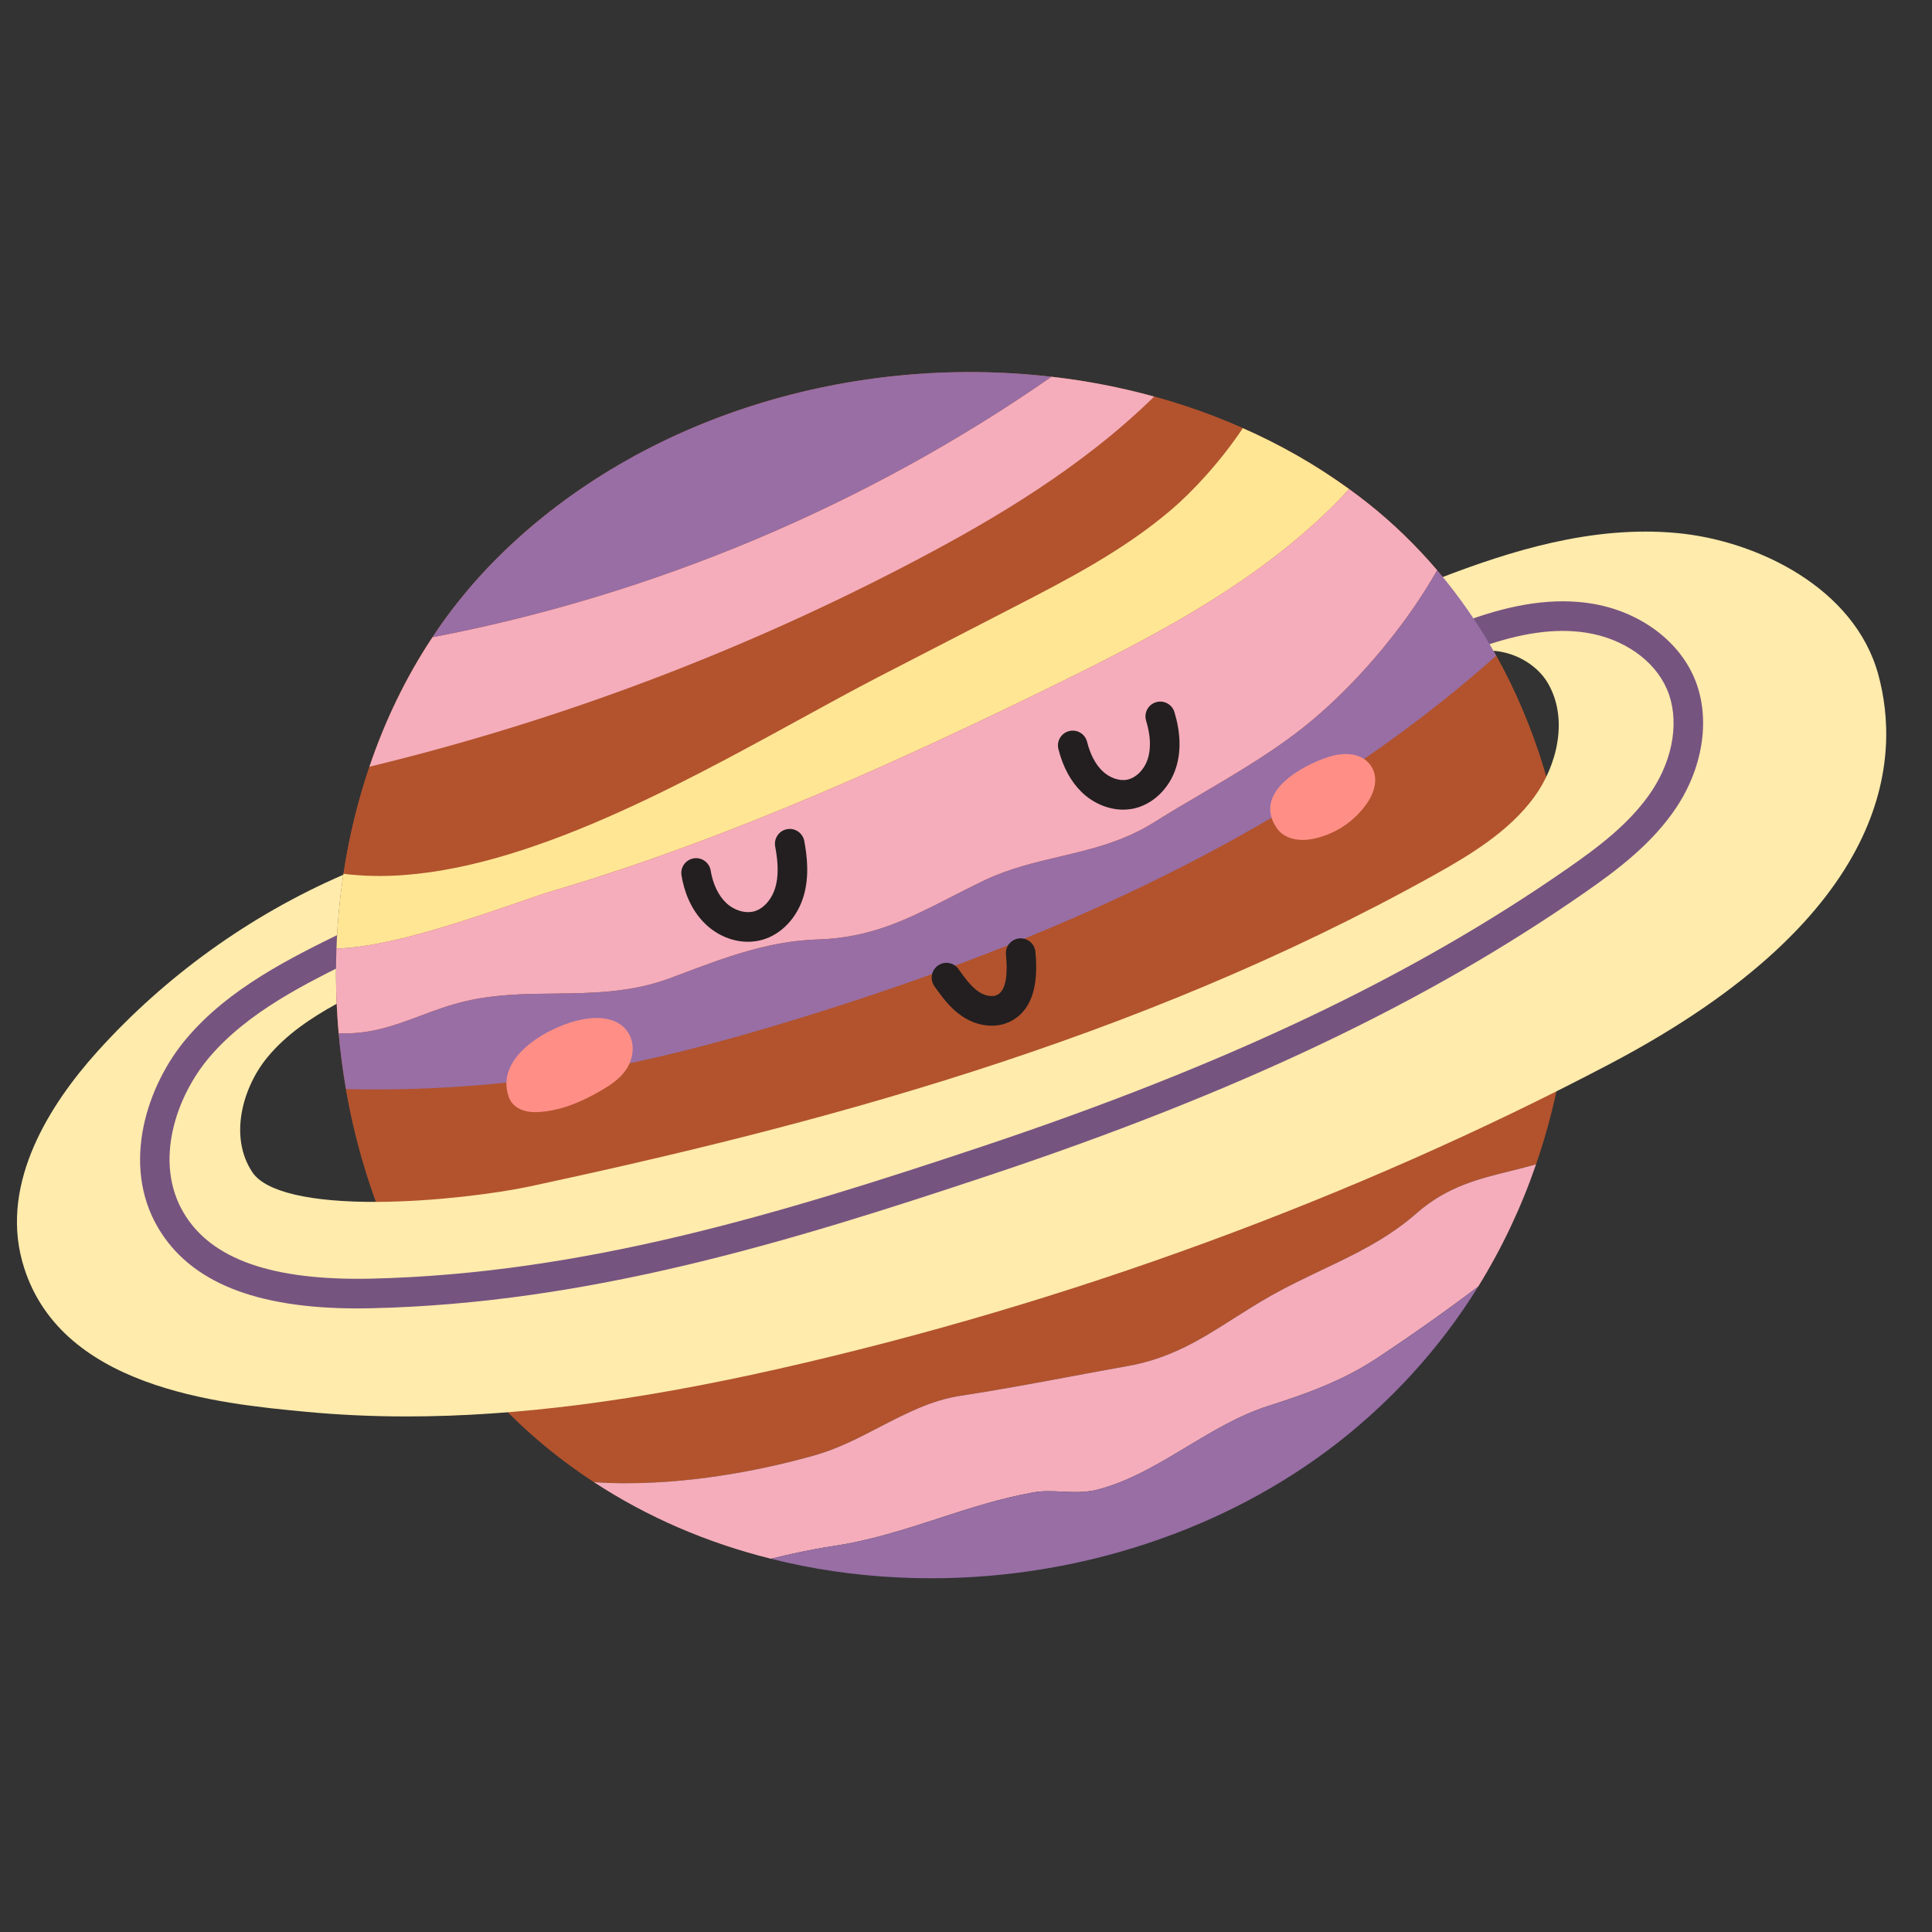 <svg xmlns="http://www.w3.org/2000/svg" xmlns:xlink="http://www.w3.org/1999/xlink" width="800" zoomAndPan="magnify" viewBox="0 0 600 600" height="800" preserveAspectRatio="xMidYMid meet" version="1.0"><rect x="0" y="0" width="600" height="600" fill="#333333" stroke="none"/><defs><clipPath id="16cfe2f092"><path d="M 239 399 L 460 399 L 460 490.164 L 239 490.164 Z M 239 399 " clip-rule="nonzero"/></clipPath></defs><path fill="#b2532d" d="M 477.039 361.59 C 474.527 362.324 472.047 362.938 469.566 363.551 C 459.18 366.094 449.379 368.516 440.066 376.672 C 430.879 384.734 420.984 389.422 410.477 394.418 C 405.359 396.871 400.062 399.387 394.824 402.328 C 390.66 404.688 386.859 407.109 383.152 409.441 C 373.137 415.848 363.641 421.855 350.223 424.246 C 344.25 425.289 338.277 426.422 332.336 427.527 C 321.156 429.609 309.605 431.758 298.305 433.473 C 289.176 434.883 281.395 438.93 273.156 443.191 C 266.816 446.5 260.23 449.902 253.062 451.957 C 239.645 455.727 217.805 460.633 194.34 460.633 C 191.062 460.633 187.785 460.539 184.445 460.297 C 171.949 452.141 160.613 442.395 150.75 431.176 C 140.949 420.047 132.648 407.66 125.973 394.449 C 117.027 376.855 110.84 357.789 107.438 338.23 C 106.457 332.5 105.691 326.707 105.172 320.91 C 104.406 312.145 104.16 303.348 104.496 294.578 C 104.773 286.793 105.508 279.039 106.672 271.344 C 108.387 260.004 111.082 248.875 114.73 238.113 C 119.539 223.859 126.062 210.312 134.301 197.895 C 136.324 194.801 138.469 191.797 140.734 188.852 C 145.301 182.938 150.293 177.297 155.562 172.148 C 163.281 164.574 171.641 157.77 180.527 151.73 C 222.523 123.008 275.941 111.145 326.547 117 C 337.328 118.227 348.02 120.281 358.434 123.16 C 367.867 125.766 377.09 129.016 385.973 132.973 C 393.418 136.25 400.645 140.023 407.566 144.25 C 411.457 146.641 415.258 149.188 418.961 151.855 C 420.922 153.266 422.852 154.734 424.754 156.238 C 432.656 162.492 439.852 169.512 446.316 177.082 C 453.301 185.297 459.395 194.188 464.664 203.629 C 476.828 225.547 484.301 250.316 486.871 275.91 C 489.781 304.418 486.598 333.906 477.039 361.59 Z M 477.039 361.59 " fill-opacity="1" fill-rule="nonzero"/><path fill="#b2532d" d="M 409.023 145.152 C 408.527 144.848 408.035 144.547 407.539 144.25 L 407.562 144.25 C 408.055 144.547 408.535 144.848 409.023 145.152 Z M 409.023 145.152 " fill-opacity="1" fill-rule="nonzero"/><path fill="#b2532d" d="M 486.875 275.914 C 474.375 291.328 459.457 305.281 442.18 312.727 C 428.398 318.703 414.062 324.039 400.219 329.188 C 389.16 333.297 377.699 337.555 366.641 342.094 C 354.637 347.031 342.016 350.34 329.797 353.559 C 318.273 356.594 306.395 359.719 295.18 364.16 L 286.938 367.441 C 253.645 380.75 224.883 392.242 188.184 394.754 L 184.812 395 C 177.402 395.551 165.883 396.414 153.602 396.414 C 144.348 396.414 134.668 395.922 125.969 394.449 C 117.027 376.855 110.84 357.785 107.441 338.23 C 135.438 338.906 163.527 336.516 191.035 331.117 C 209.988 327.379 228.648 322.23 247.152 316.555 C 325.812 292.523 403.617 258.039 464.664 203.625 C 476.824 225.547 484.301 250.316 486.875 275.914 Z M 486.875 275.914 " fill-opacity="1" fill-rule="nonzero"/><path fill="#b2532d" d="M 385.973 132.973 C 378.984 143.426 370.352 152.711 363.582 158.445 C 348.758 171.07 331.293 180.082 314.383 188.793 L 272.602 210.34 C 265.223 214.172 257.133 218.586 248.586 223.277 C 208.617 245.168 159.543 272.047 117.762 272.047 C 114.547 272.047 111.391 271.867 108.27 271.555 C 107.711 271.496 107.191 271.434 106.672 271.348 C 108.387 260 111.082 248.875 114.73 238.109 C 174.125 223.742 231.555 201.973 285.594 173.406 C 308.445 161.324 335.887 145.297 358.434 123.164 C 367.867 125.77 377.086 129.02 385.973 132.973 Z M 385.973 132.973 " fill-opacity="1" fill-rule="nonzero"/><path fill="#ffebac" d="M 499.75 330.52 C 420.43 372.172 331.273 404.867 241.926 425.074 C 197.863 435.043 160.324 439.891 126.309 439.891 C 115.535 439.891 105.125 439.402 94.965 438.441 C 67.969 435.887 17.727 431.125 6.906 391.734 C 0.086 366.902 15.77 342.656 30.129 326.688 C 51.254 303.188 77.629 284.219 106.629 271.66 C 105.492 279.25 104.77 286.898 104.496 294.578 C 104.281 300.293 104.305 306.012 104.562 311.73 C 96.605 316.098 88.887 321.289 83.129 328.242 C 75.238 337.777 71.074 353.145 78.391 364.07 C 82.461 370.145 96.297 373.391 117.484 373.258 C 135.027 373.137 154.324 370.648 164.832 368.395 C 251.004 349.883 351.727 323.926 445.395 271.742 C 456.348 265.645 468.684 258.238 476.539 247.418 C 483.367 238.012 487.301 223.449 480.688 212.129 C 477.555 206.77 471.176 202.859 464.43 202.164 C 458.859 201.598 454.023 203.242 450.816 206.793 C 449.953 207.754 448.59 208.09 447.391 207.625 C 446.188 207.172 445.383 206.016 445.371 204.727 L 445.195 182.477 C 445.184 181.172 445.98 180.004 447.195 179.531 C 468.773 171.219 494.367 163.059 520.863 165.547 C 545.805 167.898 575.984 182.645 583.312 209.469 C 590.191 234.676 588.484 283.922 499.75 330.52 Z M 499.75 330.52 " fill-opacity="1" fill-rule="nonzero"/><path fill="#765480" d="M 526.098 210.352 C 520.953 198.488 508.664 189.695 494.02 187.402 C 482.863 185.656 470.406 187.363 455.945 192.629 C 453.562 193.5 452.328 196.137 453.199 198.523 C 454.066 200.91 456.707 202.141 459.086 201.273 C 472.047 196.551 483.023 194.984 492.598 196.488 C 504.16 198.301 513.77 205.016 517.672 214.012 C 521.617 223.113 519.859 235.172 513.078 245.488 C 506.422 255.613 496.039 263.301 486.824 269.707 C 438.422 303.391 380.523 330.867 304.621 356.18 C 242.566 376.871 181.387 395.574 115.242 397.094 C 84.59 397.77 65.551 391.102 57.016 376.625 C 47.734 360.891 54.625 340.609 64.949 328.422 C 76.988 314.215 95.07 305.355 111.023 297.539 C 113.301 296.422 114.242 293.668 113.129 291.387 C 112.016 289.105 109.262 288.164 106.98 289.281 C 90.219 297.492 71.219 306.805 57.941 322.473 C 45.578 337.062 37.539 361.695 49.098 381.301 C 59.023 398.129 79.301 406.34 111.008 406.34 C 112.465 406.34 113.949 406.32 115.453 406.285 C 182.875 404.734 244.777 385.824 307.523 364.902 C 384.285 339.305 442.926 311.457 492.07 277.258 C 501.988 270.359 513.199 262.035 520.754 250.539 C 529.219 237.664 531.27 222.266 526.098 210.352 Z M 526.098 210.352 " fill-opacity="1" fill-rule="nonzero"/><path fill="#ffe695" d="M 418.961 151.855 C 416.453 154.734 413.445 157.742 409.988 160.961 C 398.008 172.117 384.719 181.465 370.656 189.895 C 356.566 198.297 341.68 205.805 326.547 213.227 C 281.426 235.266 227.789 260.031 172.164 276.527 C 169.375 277.348 165.332 278.73 160.645 280.355 C 143.766 286.148 120.336 294.184 104.496 294.578 C 104.773 286.793 105.512 279.039 106.672 271.348 C 107.191 271.434 107.711 271.496 108.27 271.555 C 111.391 271.867 114.547 272.047 117.762 272.047 C 159.543 272.047 208.617 245.168 248.586 223.277 C 257.133 218.586 265.223 214.172 272.602 210.34 L 314.383 188.793 C 331.293 180.082 348.758 171.07 363.582 158.445 C 370.352 152.711 378.984 143.426 385.973 132.973 C 397.613 138.09 408.672 144.402 418.961 151.855 Z M 418.961 151.855 " fill-opacity="1" fill-rule="nonzero"/><path fill="#f5adbb" d="M 477.039 361.586 C 472.508 374.77 466.531 387.492 459.086 399.539 C 449.285 406.957 438.902 414.312 427.906 421.609 C 416.973 428.906 405.395 432.953 393.508 436.754 C 384.898 439.512 376.691 444.445 368.695 449.23 C 359.723 454.656 350.406 460.234 340.574 462.684 C 336.992 463.574 333.312 463.391 329.793 463.234 C 326.758 463.086 323.914 462.961 321.094 463.449 C 310.926 465.227 301.156 468.391 291.688 471.484 C 281.117 474.918 270.184 478.473 258.48 480.188 C 252.113 481.141 245.711 482.551 239.43 484.086 C 219.457 479.117 200.922 471.082 184.449 460.293 C 187.789 460.543 191.066 460.629 194.344 460.629 C 217.809 460.629 239.645 455.727 253.059 451.957 C 260.227 449.902 266.812 446.5 273.156 443.188 C 281.395 438.93 289.176 434.883 298.305 433.473 C 309.609 431.758 321.156 429.609 332.336 427.523 C 338.281 426.422 344.254 425.289 350.223 424.242 C 363.641 421.855 373.137 415.844 383.152 409.441 C 386.859 407.105 390.656 404.688 394.824 402.328 C 400.062 399.383 405.363 396.871 410.477 394.418 C 420.984 389.426 430.879 384.734 440.07 376.668 C 449.379 368.52 459.18 366.094 469.562 363.551 C 472.051 362.938 474.527 362.324 477.039 361.586 Z M 477.039 361.586 " fill-opacity="1" fill-rule="nonzero"/><path fill="#f5adbb" d="M 446.316 177.082 C 437.125 193.359 423.008 210.465 408.332 222.973 C 397.613 232.109 385.363 239.312 373.508 246.301 C 368.539 249.207 363.426 252.215 358.527 255.309 C 348.938 261.352 338.832 263.738 329.059 266.043 C 321.434 267.848 313.562 269.688 305.961 273.277 C 302.133 275.113 298.551 276.922 295.117 278.699 C 281.914 285.445 270.492 291.27 253.918 291.758 C 238.754 292.223 225.215 297.309 210.91 302.73 L 208.09 303.777 C 196.055 308.281 183.922 308.438 172.191 308.559 C 163.277 308.648 154.059 308.77 145.023 310.824 C 139.66 312.051 134.949 313.797 130.414 315.516 C 122.512 318.488 115.004 321.277 105.172 320.914 C 104.402 312.145 104.16 303.348 104.496 294.578 C 120.336 294.184 143.766 286.148 160.645 280.355 C 165.332 278.73 169.375 277.348 172.168 276.527 C 227.789 260.031 281.426 235.266 326.547 213.227 C 341.68 205.805 356.566 198.297 370.656 189.895 C 384.719 181.465 398.008 172.117 409.988 160.961 C 413.445 157.742 416.453 154.734 418.961 151.855 C 420.922 153.266 422.852 154.734 424.75 156.238 C 432.656 162.488 439.852 169.512 446.316 177.082 Z M 446.316 177.082 " fill-opacity="1" fill-rule="nonzero"/><path fill="#f5adbb" d="M 358.434 123.164 C 335.887 145.297 308.445 161.324 285.594 173.406 C 231.555 201.973 174.125 223.742 114.73 238.109 C 119.535 223.859 126.062 210.309 134.305 197.895 C 203.039 184.742 269.051 156.973 326.547 117 C 337.328 118.223 348.02 120.281 358.434 123.164 Z M 358.434 123.164 " fill-opacity="1" fill-rule="nonzero"/><g clip-path="url(#16cfe2f092)"><path fill="#986ea5" d="M 459.086 399.539 C 456.055 404.445 452.746 409.254 449.23 413.883 C 439.488 426.672 428.059 438.227 415.258 448.188 C 380.676 475.098 335.211 490.148 289.207 490.148 C 285.867 490.148 282.559 490.059 279.219 489.91 C 265.465 489.266 252.145 487.305 239.43 484.086 C 245.711 482.551 252.113 481.141 258.48 480.188 C 270.184 478.473 281.117 474.918 291.688 471.484 C 301.156 468.391 310.926 465.227 321.094 463.453 C 323.914 462.961 326.758 463.086 329.797 463.234 C 333.312 463.391 336.992 463.574 340.574 462.684 C 350.406 460.234 359.723 454.656 368.695 449.23 C 376.691 444.445 384.898 439.512 393.508 436.754 C 405.395 432.953 416.973 428.906 427.906 421.609 C 438.902 414.312 449.285 406.957 459.086 399.539 Z M 459.086 399.539 " fill-opacity="1" fill-rule="nonzero"/></g><path fill="#986ea5" d="M 464.664 203.625 C 403.617 258.039 325.812 292.523 247.152 316.555 C 228.648 322.23 209.988 327.379 191.035 331.117 C 163.527 336.516 135.438 338.906 107.441 338.23 C 106.457 332.5 105.691 326.707 105.172 320.914 C 115.004 321.277 122.512 318.488 130.414 315.516 C 134.949 313.797 139.66 312.051 145.023 310.824 C 154.059 308.77 163.277 308.648 172.191 308.559 C 183.922 308.438 196.055 308.281 208.09 303.777 L 210.91 302.73 C 225.215 297.309 238.754 292.223 253.918 291.758 C 270.492 291.27 281.914 285.445 295.117 278.699 C 298.551 276.922 302.133 275.113 305.961 273.277 C 313.562 269.688 321.434 267.848 329.059 266.043 C 338.832 263.738 348.938 261.352 358.527 255.309 C 363.426 252.215 368.539 249.207 373.508 246.301 C 385.363 239.312 397.613 232.109 408.332 222.973 C 423.008 210.465 437.125 193.359 446.316 177.082 C 453.297 185.293 459.395 194.188 464.664 203.625 Z M 464.664 203.625 " fill-opacity="1" fill-rule="nonzero"/><path fill="#986ea5" d="M 326.547 117 C 269.051 156.973 203.039 184.746 134.301 197.895 C 136.324 194.801 138.469 191.797 140.734 188.852 C 145.301 182.938 150.293 177.297 155.562 172.145 C 199.824 128.801 265.254 109.918 326.547 117 Z M 326.547 117 " fill-opacity="1" fill-rule="nonzero"/><path fill="#231f20" d="M 232.277 292.473 C 227.617 292.473 222.879 290.57 219.188 287.07 C 214.242 282.383 212.355 276.207 211.645 271.855 C 211.234 269.348 212.93 266.984 215.438 266.574 C 217.941 266.16 220.301 267.863 220.711 270.367 C 221.395 274.551 223.102 278.113 225.512 280.398 C 227.98 282.742 231.496 283.793 234.254 283.012 C 237.152 282.191 239.719 279.277 240.789 275.586 C 241.758 272.266 241.742 268.227 240.742 262.871 C 240.281 260.375 241.926 257.973 244.422 257.508 C 246.91 257.043 249.312 258.691 249.777 261.188 C 250.578 265.48 251.43 271.91 249.613 278.156 C 247.648 284.922 242.719 290.172 236.754 291.863 C 235.297 292.273 233.789 292.473 232.277 292.473 Z M 232.277 292.473 " fill-opacity="1" fill-rule="nonzero"/><path fill="#231f20" d="M 348.844 251.445 C 344.27 251.445 339.531 249.496 335.945 246.02 C 332.555 242.734 330.113 238.23 328.695 232.633 C 328.07 230.172 329.559 227.668 332.02 227.043 C 334.484 226.422 336.977 227.91 337.602 230.371 C 338.594 234.289 340.188 237.332 342.336 239.41 C 344.539 241.547 347.559 242.621 350.012 242.141 C 352.836 241.594 355.438 238.949 356.488 235.559 C 357.492 232.305 357.309 228.352 355.934 223.812 C 355.199 221.383 356.57 218.816 359 218.082 C 361.434 217.348 363.996 218.719 364.73 221.148 C 366.645 227.477 366.824 233.238 365.266 238.277 C 363.215 244.918 357.91 249.98 351.754 251.172 C 350.801 251.355 349.828 251.445 348.844 251.445 Z M 348.844 251.445 " fill-opacity="1" fill-rule="nonzero"/><path fill="#231f20" d="M 307.977 318.539 C 304.832 318.539 301.551 317.508 298.641 315.508 C 294.93 312.949 292.41 309.406 290.191 306.285 C 288.723 304.215 289.203 301.344 291.273 299.871 C 293.34 298.398 296.207 298.883 297.68 300.953 C 299.547 303.578 301.477 306.293 303.852 307.93 C 305.82 309.285 308.145 309.719 309.633 309.008 C 312.809 307.492 312.891 301.352 312.402 296.465 C 312.152 293.938 313.992 291.684 316.516 291.43 C 319.039 291.184 321.297 293.023 321.547 295.551 C 322.684 306.918 320.008 314.238 313.594 317.305 C 311.863 318.137 309.949 318.539 307.977 318.539 Z M 307.977 318.539 " fill-opacity="1" fill-rule="nonzero"/><path fill="#ff8f86" d="M 181.172 316.523 C 171.379 318.266 153.328 327.848 158.035 340.766 C 159.102 343.684 162.133 345.383 166.215 345.383 C 166.426 345.383 166.641 345.379 166.859 345.371 C 173.047 345.109 179.441 342.922 186.992 338.488 C 189.762 336.855 192.59 334.953 194.496 332.098 C 196.934 328.445 197.148 323.824 195.039 320.605 C 192.562 316.824 187.633 315.371 181.172 316.523 Z M 181.172 316.523 " fill-opacity="1" fill-rule="nonzero"/><path fill="#ff8f86" d="M 426.094 238.379 C 423.867 234.395 418.684 233.125 412.562 235.09 C 404.215 237.77 388.926 246.152 396.531 257.195 C 398.168 259.566 401.055 260.852 404.555 260.852 C 405.543 260.852 406.578 260.746 407.645 260.539 C 414.52 259.199 420.711 255.102 424.637 249.297 C 427.266 245.406 427.797 241.426 426.094 238.379 Z M 426.094 238.379 " fill-opacity="1" fill-rule="nonzero"/></svg>